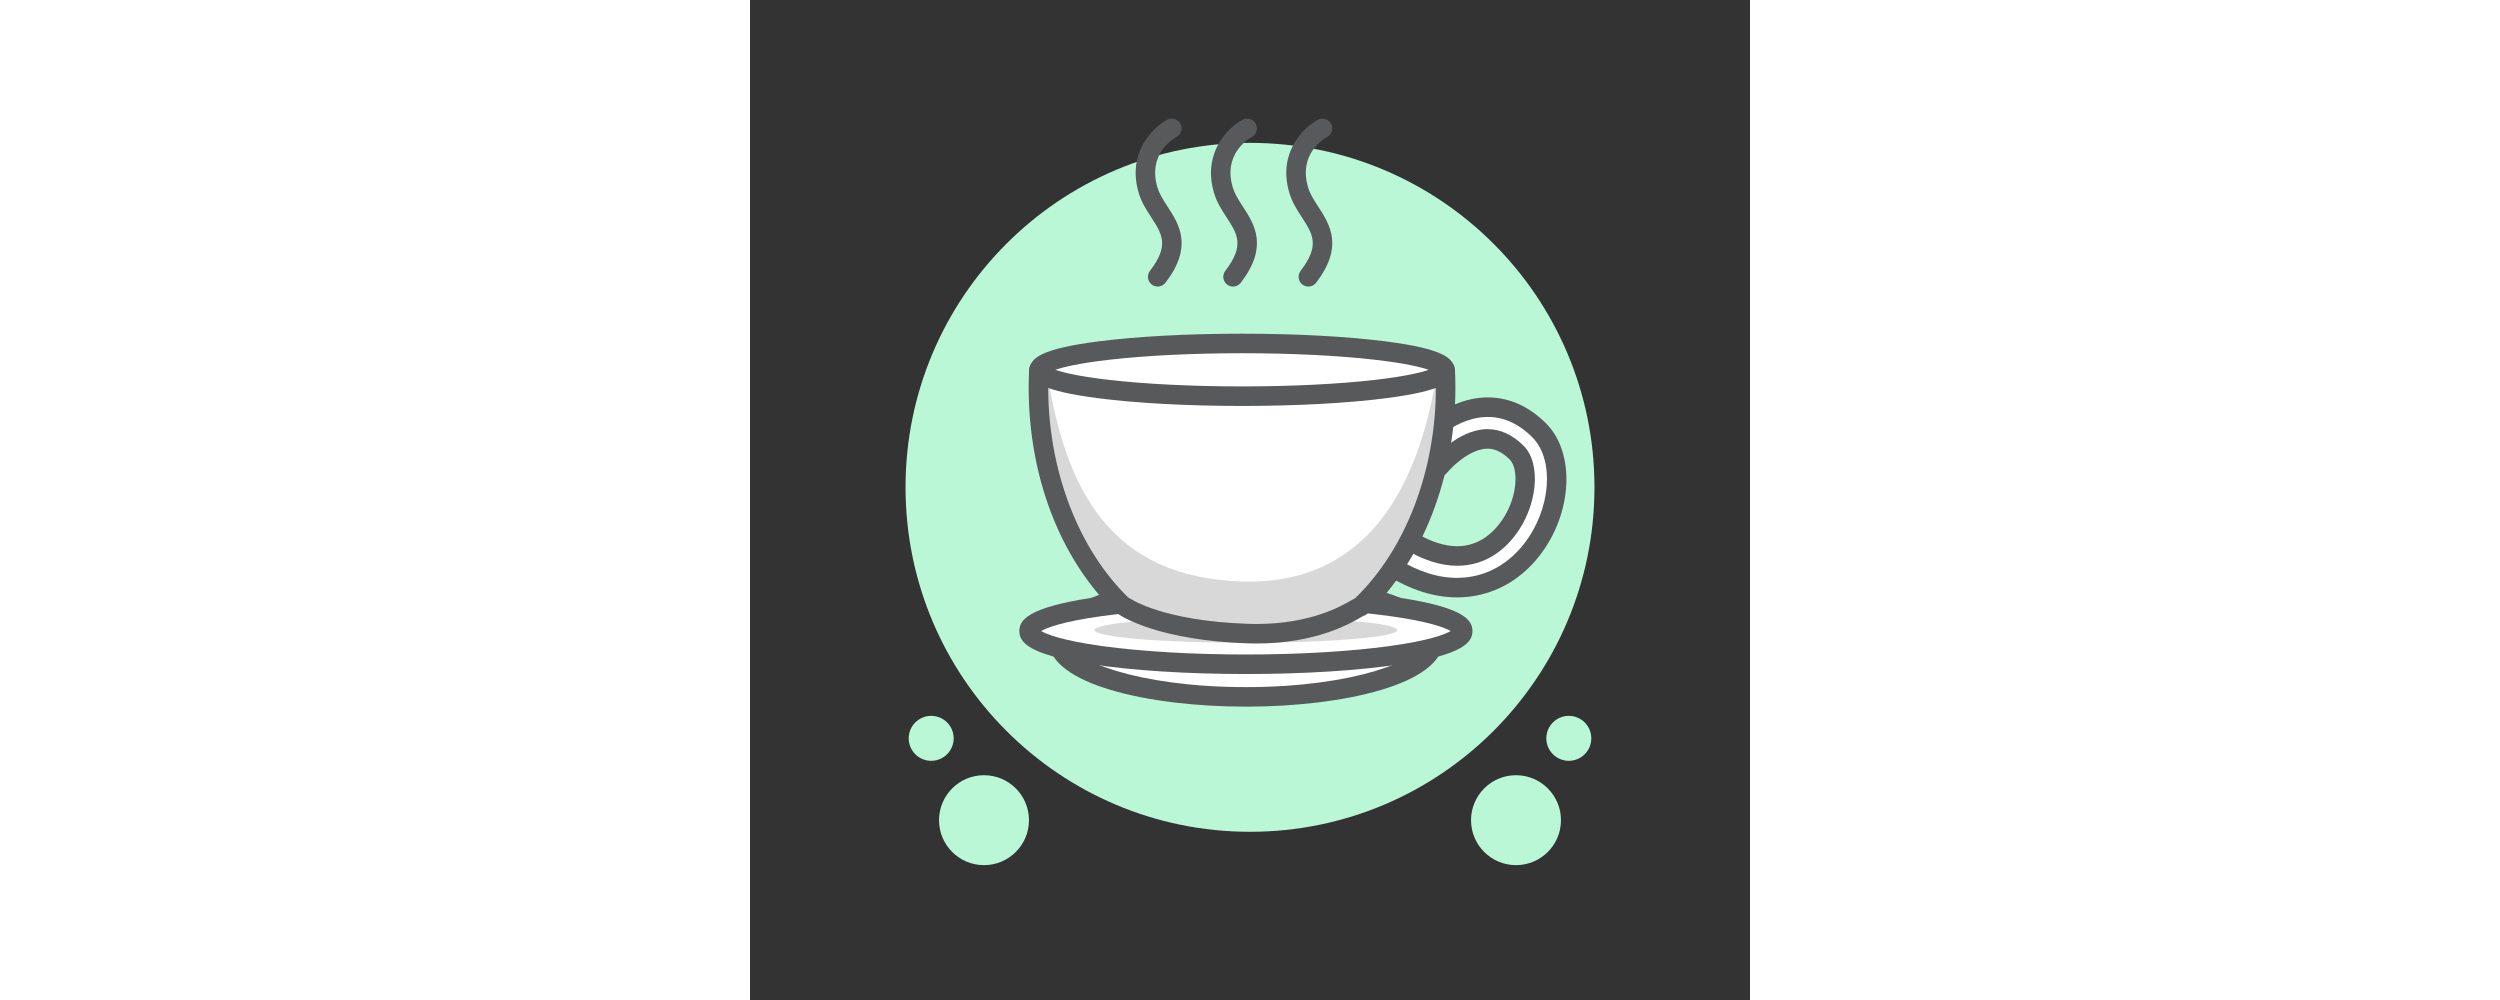 <?xml version="1.0" ?><!DOCTYPE svg  PUBLIC '-//W3C//DTD SVG 1.1//EN'  'http://www.w3.org/Graphics/SVG/1.1/DTD/svg11.dtd'><svg enable-background="new 797.5 531.5 512 512" height="80px" id="Layer_1" version="1.1" viewBox="797.5 531.5 512 512" width="200px" xml:space="preserve" xmlns="http://www.w3.org/2000/svg" xmlns:xlink="http://www.w3.org/1999/xlink"><rect x="797.5" y="531.5" width="512" height="512" fill="#333333" stroke="none"/><g><g><circle cx="1053.5" cy="781.013" fill="#BAF7D7" r="176.363"/></g><g><circle cx="1189.695" cy="951.431" fill="#BAF7D7" r="23.022"/></g><g><circle cx="1216.732" cy="909.529" fill="#BAF7D7" r="11.511"/></g><g><circle cx="917.306" cy="951.431" fill="#BAF7D7" r="23.022"/></g><g><circle cx="890.269" cy="909.529" fill="#BAF7D7" r="11.511"/></g></g><g><g><path d="M1160.58,832.353c-11.037,0.246-22.563-3.288-34.371-10.553c-3.816-2.35-5.008-7.35-2.658-11.168    s7.35-5.01,11.168-2.66c27.16,16.712,43.088,4.121,50.166-4.871c11.184-14.208,11.969-33.064,5.182-39.807    c-5.049-5.014-10.242-7.311-15.76-7.051c-12.383,0.6-23.125,13.402-23.232,13.531c-2.855,3.443-7.967,3.941-11.418,1.1    c-3.453-2.844-3.965-7.936-1.133-11.397c0.615-0.753,15.291-18.433,34.889-19.444c10.256-0.543,19.719,3.42,28.096,11.743    c13.52,13.429,11.748,41.53-3.865,61.367c-7.836,9.954-18.051,16.331-29.543,18.443    C1165.619,832.043,1163.112,832.298,1160.58,832.353z" fill="#FFFFFF"/></g><g><path d="M1159.501,837.365c-11.635,0-23.717-3.804-35.912-11.306c-6.159-3.793-8.087-11.888-4.297-18.047    c2.406-3.91,6.586-6.245,11.181-6.245c2.423,0,4.797,0.673,6.866,1.946c8.034,4.944,15.521,7.45,22.254,7.45    c10.399,0,17.357-6.066,21.363-11.155c9.921-12.604,10.224-28.561,5.587-33.167c-4.003-3.976-7.917-5.783-12.001-5.604    c-8.343,0.404-17.002,8.616-19.634,11.746c-2.49,3.003-6.18,4.735-10.106,4.735c-3.03,0-5.986-1.06-8.324-2.985    c-5.566-4.584-6.385-12.849-1.824-18.423c0.67-0.819,16.702-20.146,38.501-21.271c0.7-0.037,1.404-0.056,2.104-0.056    c10.91,0,20.928,4.456,29.773,13.245c15.23,15.129,13.646,46.271-3.461,68.007c-8.6,10.924-19.861,17.933-32.567,20.269    c-2.727,0.501-5.523,0.786-8.313,0.848C1160.295,837.361,1159.898,837.365,1159.501,837.365z M1130.473,811.767    c-1.096,0-2.091,0.556-2.663,1.485c-0.901,1.464-0.443,3.389,1.021,4.29c10.945,6.732,21.552,10.063,31.639,9.812    c2.261-0.05,4.523-0.28,6.727-0.686c10.277-1.889,19.447-7.635,26.519-16.618c13.876-17.63,15.872-43.203,4.271-54.727    c-7.349-7.302-15.523-10.772-24.308-10.298c-17.431,0.899-31.145,17.448-31.281,17.615c-1.082,1.322-0.885,3.283,0.439,4.374    c0.707,0.582,1.46,0.704,1.967,0.704c0.941,0,1.825-0.414,2.424-1.136c0.505-0.606,12.354-14.633,26.839-15.334    c0.366-0.018,0.723-0.025,1.079-0.025c6.545,0,12.751,2.867,18.446,8.522c9.335,9.273,7.059,31.412-4.776,46.447    c-5.375,6.829-14.809,14.97-29.221,14.97c-8.61,0-17.86-3.005-27.494-8.933C1131.599,811.924,1131.052,811.767,1130.473,811.767z" fill="#58595B"/></g><g><ellipse cx="1051.399" cy="859.453" fill="#FFFFFF" rx="96" ry="28.852"/></g><g><path d="M1051.399,893.304c-50.19,0-101-11.628-101-33.852s50.81-33.852,101-33.852s101,11.628,101,33.852    S1101.589,893.304,1051.399,893.304z M1051.399,835.601c-55.55,0-91,14.127-91,23.852s35.45,23.852,91,23.852s91-14.127,91-23.852    S1106.948,835.601,1051.399,835.601z" fill="#58595B"/></g><g><ellipse cx="1051.399" cy="854.601" fill="#FFFFFF" rx="111" ry="17"/></g><g><path d="M1051.399,876.601c-29.895,0-58.038-1.789-79.246-5.037c-32.388-4.96-36.754-11.358-36.754-16.963    s4.366-12.003,36.754-16.963c21.208-3.248,49.352-5.037,79.246-5.037s58.037,1.789,79.245,5.037    c32.388,4.96,36.755,11.358,36.755,16.963s-4.367,12.003-36.755,16.963C1109.436,874.812,1081.293,876.601,1051.399,876.601z     M946.557,854.601c2.793,1.617,10.642,4.848,31.406,7.702c20.164,2.771,46.243,4.298,73.436,4.298    c27.191,0,53.271-1.526,73.435-4.298c20.765-2.854,28.614-6.085,31.407-7.702c-2.793-1.617-10.643-4.848-31.407-7.702    c-20.163-2.771-46.243-4.298-73.435-4.298c-27.192,0-53.271,1.526-73.436,4.298C957.198,849.754,949.35,852.984,946.557,854.601z" fill="#58595B"/></g><g><ellipse cx="1051.399" cy="854.101" fill="#D8D8D8" rx="77.5" ry="6.5"/></g><g><g><path d="M945.406,720.849c-0.145,2.976-0.227,5.975-0.227,8.999c0,45.581,16.699,85.993,42.436,111.121     c20.197,3.804,42.107,14.259,64.646,14.259c20.199,0,39.438-10.05,57.807-13.133c26.398-25.035,43.6-65.98,43.6-112.247     c0-3.024-0.08-6.023-0.225-8.999H945.406z" fill="#FFFFFF"/></g><g><path d="M1153.444,720.849h-4.023c-9.338,61.809-37.295,110.379-99.994,108.379     c-67.283-2.146-90.658-46.57-100-108.379h-4.02c-0.145,2.976-0.227,5.975-0.227,8.999c0,45.581,16.699,85.993,42.436,111.121     c20.197,3.804,42.107,14.259,64.646,14.259c20.199,0,39.438-10.05,57.807-13.133c26.398-25.035,43.6-65.98,43.6-112.247     C1153.668,726.824,1153.588,723.825,1153.444,720.849z" fill="#D8D8D8"/></g><g><path d="M1056.82,860.975c-1.559,0-3.149-0.027-4.729-0.082c-43.882-1.509-63.982-12.908-67.931-16.385     l-0.037,0.038c-27.926-27.266-43.942-69.071-43.942-114.698c0-2.957,0.078-6.066,0.232-9.241c0.13-2.664,2.327-4.758,4.994-4.758     h208.037c2.667,0,4.864,2.094,4.994,4.758c0.153,3.148,0.23,6.258,0.23,9.241c0,45.74-16.882,89.059-45.159,115.875     c-0.604,0.573-1.333,0.979-2.114,1.193c-0.202,0.116-0.444,0.26-0.727,0.424C1104.89,850.713,1087.303,860.975,1056.82,860.975z      M990.936,837.223c1.476,1.057,18.028,12.182,61.498,13.676c1.466,0.051,2.941,0.076,4.386,0.076     c27.779,0,43.607-9.236,48.809-12.271c0.69-0.402,1.263-0.736,1.792-0.996c25.848-25.023,41.248-65.244,41.248-107.859     c0-1.309-0.016-2.645-0.047-3.999H950.228c-0.031,1.36-0.048,2.696-0.048,3.999C950.18,772.071,965.412,812.189,990.936,837.223z     " fill="#58595B"/></g><g><ellipse cx="1049.424" cy="720.848" fill="#FFFFFF" rx="103.678" ry="13.499"/></g><g><path d="M1049.426,739.347c-27.904,0-54.17-1.419-73.959-3.995c-28.816-3.752-34.721-8.512-34.721-14.504     s5.904-10.751,34.721-14.503c19.79-2.577,46.056-3.996,73.959-3.996c27.901,0,54.166,1.419,73.955,3.996     c28.816,3.752,34.721,8.511,34.721,14.503s-5.904,10.752-34.721,14.504C1103.593,737.928,1077.328,739.347,1049.426,739.347z      M953.889,720.848c3.962,1.384,11.912,3.363,27.534,5.158c18.753,2.154,42.903,3.341,68.003,3.341     c25.098,0,49.247-1.187,67.999-3.341c15.622-1.795,23.572-3.774,27.534-5.158c-3.962-1.384-11.912-3.362-27.534-5.157     c-18.752-2.155-42.901-3.342-67.999-3.342c-25.099,0-49.249,1.187-68.003,3.342C965.801,717.486,957.851,719.465,953.889,720.848     z" fill="#58595B"/></g><g><g><path d="M1006.246,678.228c-1.062,0-2.131-0.336-3.039-1.032c-2.191-1.681-2.605-4.819-0.925-7.011      c9.99-13.027,6.267-18.763,0.631-27.444c-2.379-3.664-4.838-7.453-6.259-12.031c-6.375-20.533,6.688-33.77,14.486-37.9      c2.437-1.291,5.466-0.361,6.759,2.079c1.288,2.433,0.367,5.447-2.056,6.746c-1.566,0.854-15.02,8.78-9.639,26.111      c1.011,3.257,2.995,6.313,5.096,9.55c5.884,9.063,13.206,20.343-1.083,38.976      C1009.234,677.554,1007.748,678.228,1006.246,678.228z" fill="#58595B"/></g><g><path d="M1044.811,678.228c-1.062,0-2.131-0.336-3.039-1.032c-2.191-1.681-2.605-4.819-0.925-7.011      c9.991-13.027,6.268-18.764,0.631-27.445c-2.378-3.664-4.838-7.452-6.259-12.029c-6.375-20.534,6.688-33.771,14.486-37.901      c2.437-1.291,5.466-0.361,6.759,2.079c1.288,2.433,0.367,5.447-2.056,6.746c-1.566,0.854-15.02,8.78-9.639,26.111      c1.011,3.256,2.995,6.313,5.096,9.549c5.884,9.063,13.206,20.343-1.083,38.977      C1047.798,677.554,1046.313,678.228,1044.811,678.228z" fill="#58595B"/></g><g><path d="M1083.375,678.228c-1.062,0-2.132-0.337-3.039-1.032c-2.191-1.681-2.605-4.819-0.925-7.011      c9.992-13.027,6.269-18.764,0.632-27.445c-2.379-3.664-4.839-7.452-6.26-12.029c-6.375-20.534,6.688-33.771,14.486-37.901      c2.436-1.291,5.466-0.361,6.759,2.079c1.288,2.433,0.367,5.447-2.056,6.746c-1.566,0.854-15.02,8.78-9.639,26.111      c1.011,3.256,2.995,6.313,5.096,9.549c5.885,9.063,13.208,20.343-1.083,38.977      C1086.363,677.554,1084.877,678.228,1083.375,678.228z" fill="#58595B"/></g></g></g></g></svg>